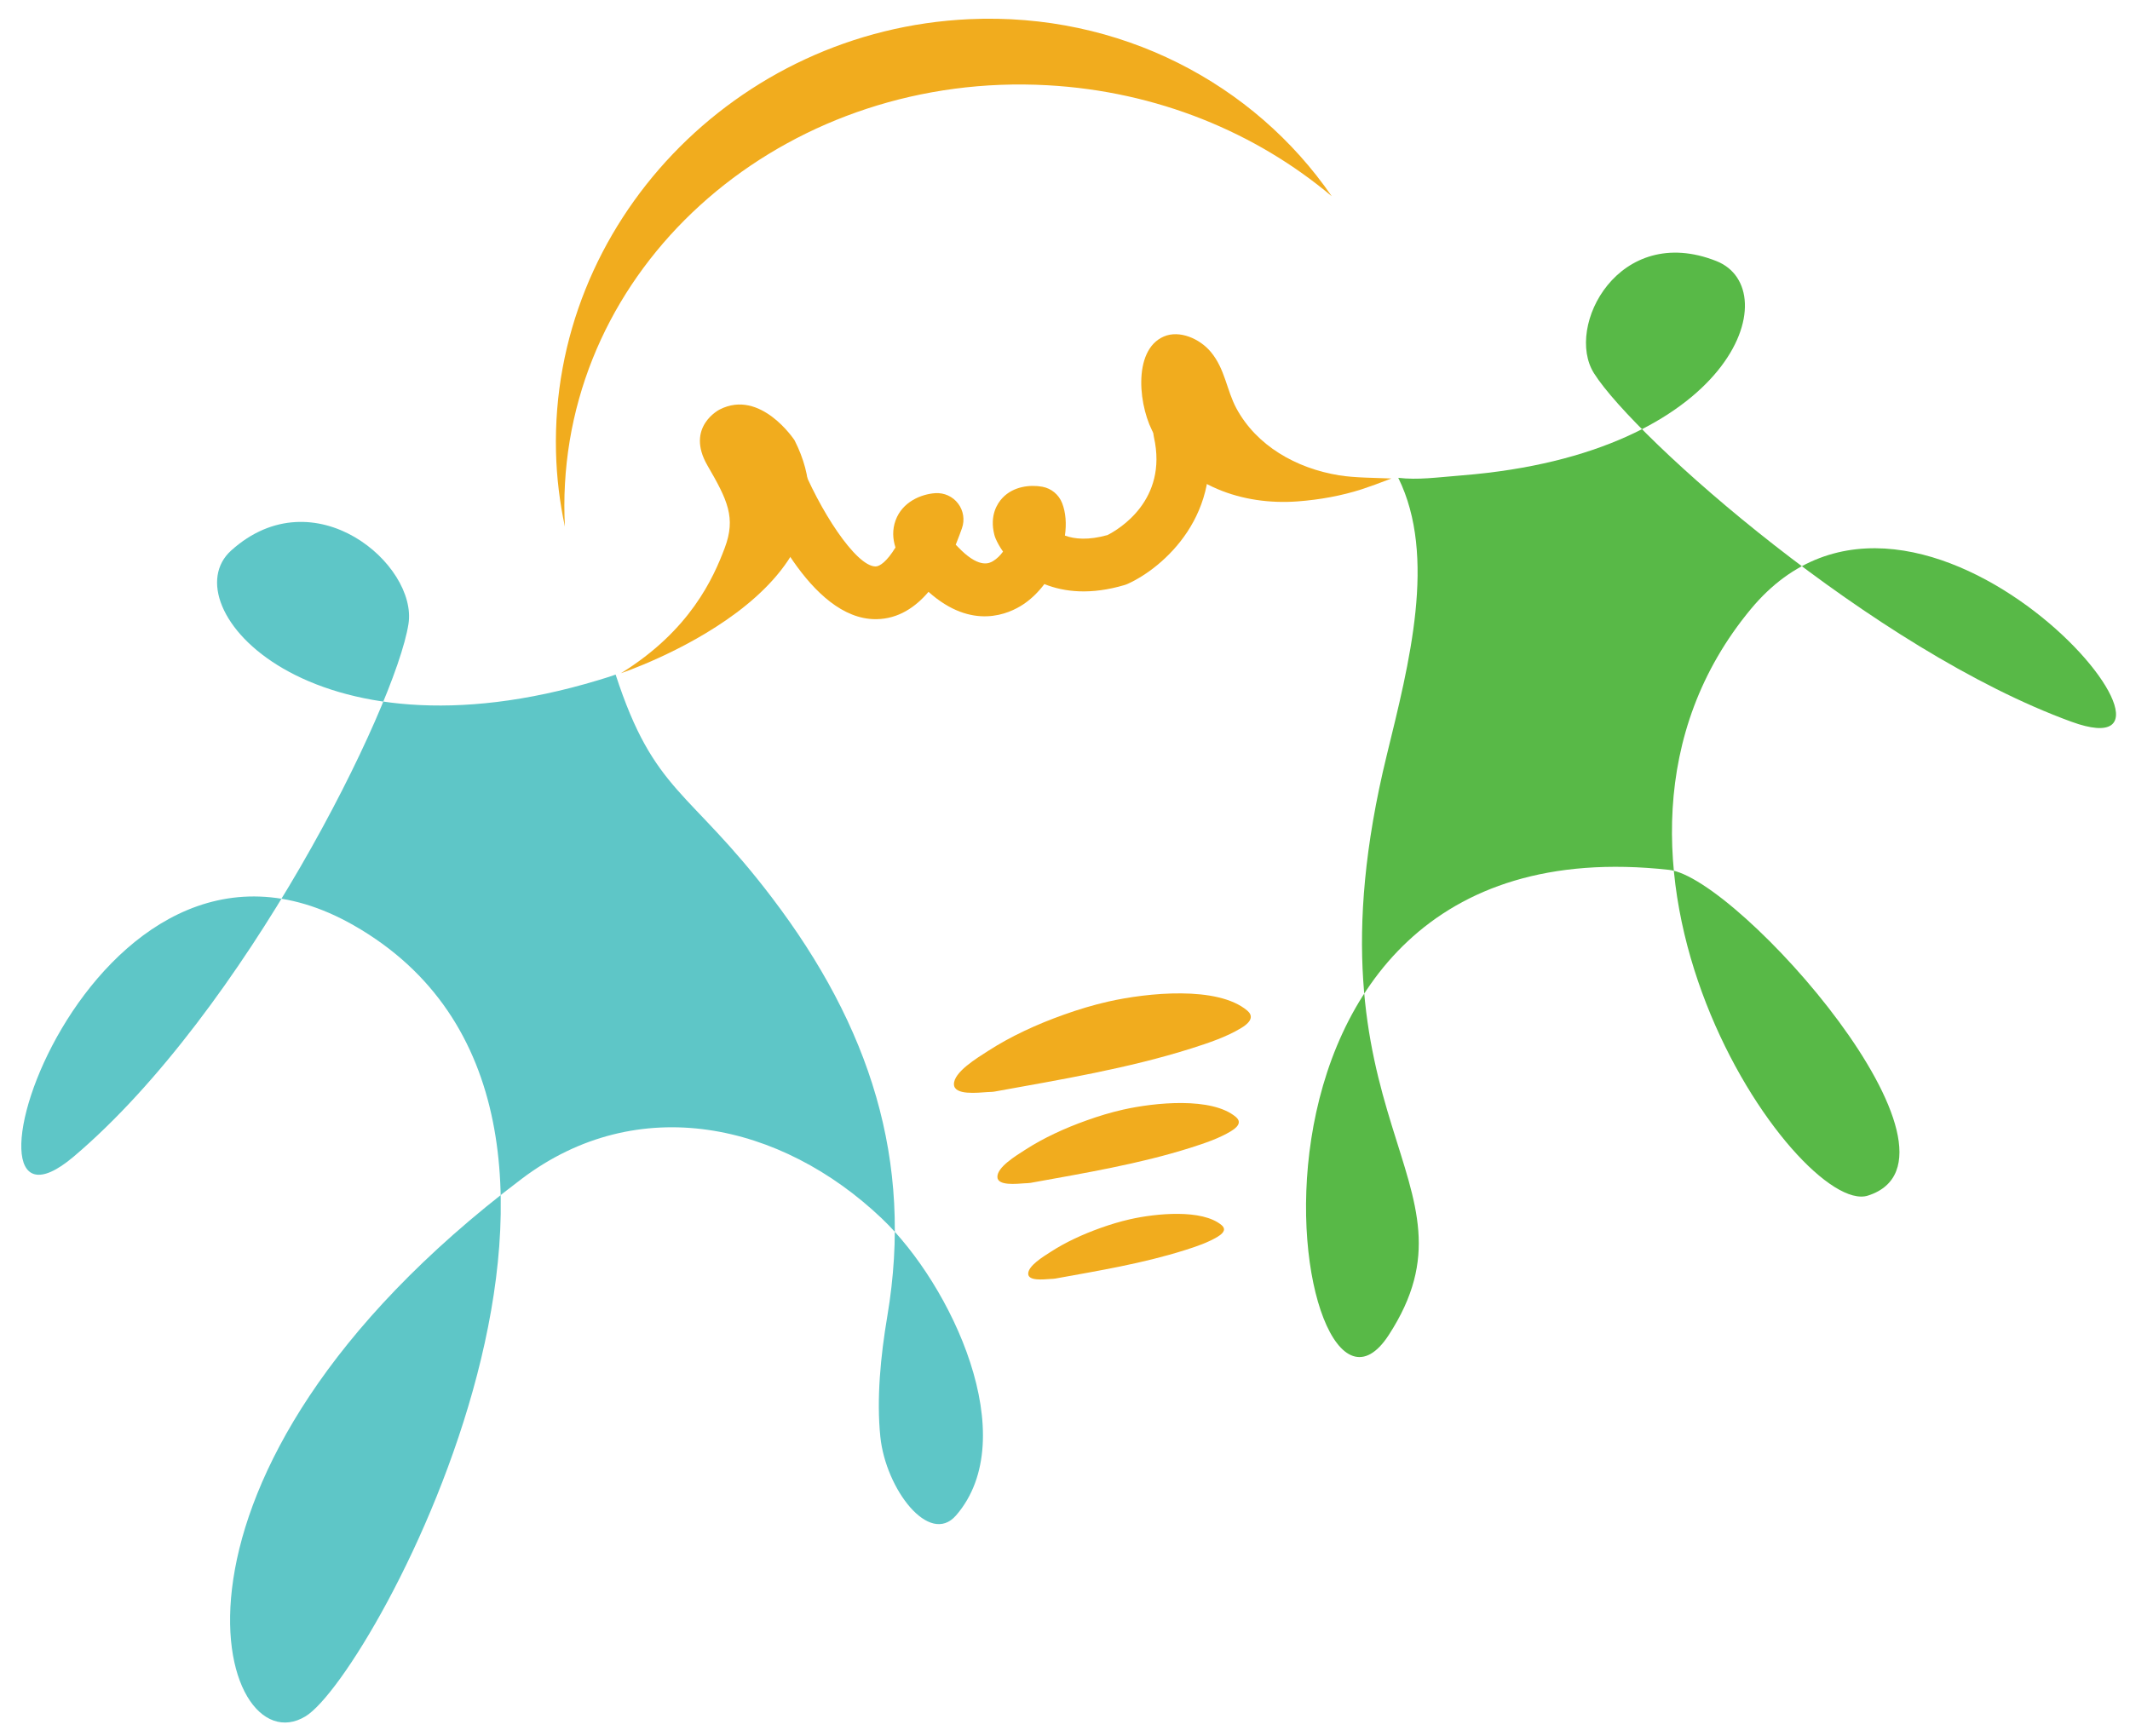 <?xml version="1.0" encoding="utf-8"?>
<!-- Generator: Adobe Illustrator 16.2.1, SVG Export Plug-In . SVG Version: 6.00 Build 0)  -->
<!DOCTYPE svg PUBLIC "-//W3C//DTD SVG 1.1//EN" "http://www.w3.org/Graphics/SVG/1.1/DTD/svg11.dtd">
<svg version="1.1" id="Layer_1" xmlns="http://www.w3.org/2000/svg" xmlns:xlink="http://www.w3.org/1999/xlink" x="0px" y="0px"
	 viewBox="0 0 331.998 270.667" enable-background="new 0 0 331.998 270.667"
	 xml:space="preserve">
<path fill="#8A8C8E" d="M-0.461-43.217"/>
<path fill="#F1AC1E" d="M88.059,75.438c2.018-36.508,35.687-64.33,75.208-62.148c17.109,0.947,32.503,7.369,44.305,17.3
	c-12.095-17.581-33.006-28.683-56.527-27.601c-36.402,1.678-65.225,31.871-64.383,67.44c0.096,4.009,0.58,7.909,1.39,11.678
	C87.935,79.907,87.933,77.683,88.059,75.438z"/>
<path fill="#5EC6C7" d="M95.957,105.169c-0.892,0.318-1.801,0.595-2.696,0.868c-45.129,13.639-66.707-11.685-57.228-20.213
	c12.96-11.671,29.066,2.224,27.638,11.434c-2.005,12.896-25.536,60.488-52.185,83.059c-21.708,18.379,2.245-59.691,43.645-36.059
	c50.616,28.896,3.184,116.846-7.52,123.326c-13.546,8.194-27.672-37.378,33.685-83.786c18.131-13.713,40.46-8.755,56.127,6.139
	c10.86,10.328,22.091,34.201,11.598,46.315c-4.178,4.826-10.962-4.112-11.803-12.252c-0.612-5.922,0.04-12.61,1.09-18.829
	c4.09-24.248-2.73-45.164-18-65.246C107.381,122.921,101.993,123.715,95.957,105.169z"/>
<g>
	<path fill="#F1AC1E" d="M194.391,157.542c-4.613-3.883-15.537-2.773-21.606-1.404c-2.396,0.54-4.732,1.252-6.989,2.059
		c-4.213,1.502-8.259,3.369-11.78,5.641c-1.752,1.129-5.385,3.316-5.326,5.22c0.052,1.727,3.663,1.304,5.251,1.197
		c0.357-0.022,0.758-0.018,1.104-0.081c10.375-1.884,20.803-3.606,30.683-6.734c2.719-0.863,5.462-1.787,7.759-3.185
		C195.273,159.167,195.249,158.261,194.391,157.542z"/>
	<path fill="#F1AC1E" d="M192.628,174.135c-3.752-3.156-12.635-2.255-17.576-1.142c-1.948,0.438-3.847,1.021-5.679,1.678
		c-3.431,1.22-6.72,2.736-9.582,4.586c-1.425,0.918-4.381,2.696-4.329,4.245c0.04,1.402,2.974,1.057,4.267,0.973
		c0.29-0.02,0.62-0.017,0.901-0.066c8.434-1.534,16.917-2.934,24.951-5.479c2.211-0.704,4.442-1.453,6.309-2.589
		C193.347,175.458,193.325,174.719,192.628,174.135z"/>
	<path fill="#F1AC1E" d="M190.409,191.003c-3.042-2.556-10.247-1.826-14.25-0.925c-1.581,0.357-3.122,0.828-4.61,1.358
		c-2.781,0.994-5.449,2.22-7.773,3.724c-1.154,0.745-3.551,2.185-3.511,3.441c0.035,1.14,2.416,0.86,3.465,0.79
		c0.234-0.016,0.501-0.009,0.727-0.056c6.846-1.241,13.704-2.37,20.243-4.442c1.791-0.566,3.601-1.178,5.113-2.098
		C190.992,192.077,190.977,191.483,190.409,191.003z"/>
</g>
<path fill="#58B947" d="M217.946,74.494c3.087,0.361,5.926-0.062,9.957-0.385c42.303-3.391,50.738-29.015,39.622-33.41
	c-15.193-6.017-23.666,10.207-19.076,17.489c6.414,10.186,43.708,43.154,74.437,54.337c25.031,9.106-23.793-49.184-49.994-17.561
	c-32.025,38.659,7.432,94.877,18.25,91.434c18.47-5.888-20.219-49.592-30.989-50.787c-75.253-8.324-58.891,95.955-43.688,72.514
	c15.714-24.229-14.385-32.802-0.31-90.404C219.634,103.474,223.997,86.762,217.946,74.494z"/>
<g>
	<path fill="#F1AC1E" d="M96.792,104.951c0,0,38.893-12.97,27.051-36.315c0,0-5.282-8.046-11.657-4.801c0,0-5.422,2.699-1.909,8.751
		c3.126,5.38,4.452,8.13,2.691,12.822C111.207,90.101,107.564,98.291,96.792,104.951z"/>
	<path fill="#F1AC1E" d="M216.876,74.598c-1.56,0.615-3.664,1.372-4.601,1.673c-3.144,1.013-6.523,1.632-9.988,1.895
		c-8.631,0.653-17.47-2.426-22.258-10.214c-2.552-4.161-3.615-13.322,1.36-15.484c2.442-1.062,5.631,0.334,7.352,2.417
		c2.228,2.692,2.434,5.926,3.984,8.802c3.137,5.784,9.247,9.314,15.995,10.416C211.164,74.5,214.451,74.491,216.876,74.598z"/>
	<path fill="#F1AC1E" d="M136.484,96.531c-10.198,0-17.541-16.778-19.555-21.939c-0.825-2.115,0.22-4.499,2.335-5.324
		c2.115-0.824,4.499,0.22,5.324,2.335c3.095,7.904,8.827,16.707,11.888,16.707c0.008,0,0.016,0,0.024,0
		c0.603-0.009,1.722-0.737,3.076-2.96c-0.437-1.349-0.511-2.774,0.019-4.229c1.055-2.894,3.997-4.091,6.194-4.237
		c1.383-0.087,2.718,0.518,3.553,1.624c0.835,1.105,1.057,2.557,0.59,3.861c-0.23,0.644-0.547,1.532-0.964,2.551
		c0.251,0.267,0.542,0.562,0.879,0.886c2.955,2.841,4.439,1.963,4.928,1.675c0.607-0.359,1.131-0.886,1.567-1.486
		c-0.495-0.702-0.876-1.388-1.146-2.011c-0.088-0.203-0.159-0.412-0.213-0.626c-0.758-3,0.464-4.872,1.259-5.721
		c1.708-1.824,4.335-2.101,6.225-1.754c1.4,0.258,2.568,1.222,3.085,2.549c0.579,1.484,0.696,3.243,0.436,5.064
		c1.517,0.561,3.66,0.752,6.635-0.078c1.68-0.853,9.458-5.392,7.238-15.26c-0.499-2.215,0.894-4.414,3.108-4.912
		c2.216-0.499,4.415,0.893,4.912,3.108c3.095,13.762-6.551,22.148-12.084,24.66c-0.172,0.078-0.35,0.145-0.531,0.198
		c-5.17,1.532-9.309,1.126-12.481-0.154c-0.939,1.245-2.046,2.333-3.277,3.154c-2.206,1.473-7.976,4.15-14.781-1.945
		c-2.025,2.38-4.681,4.213-8.108,4.263C136.573,96.531,136.528,96.531,136.484,96.531z"/>
</g>
</svg>
